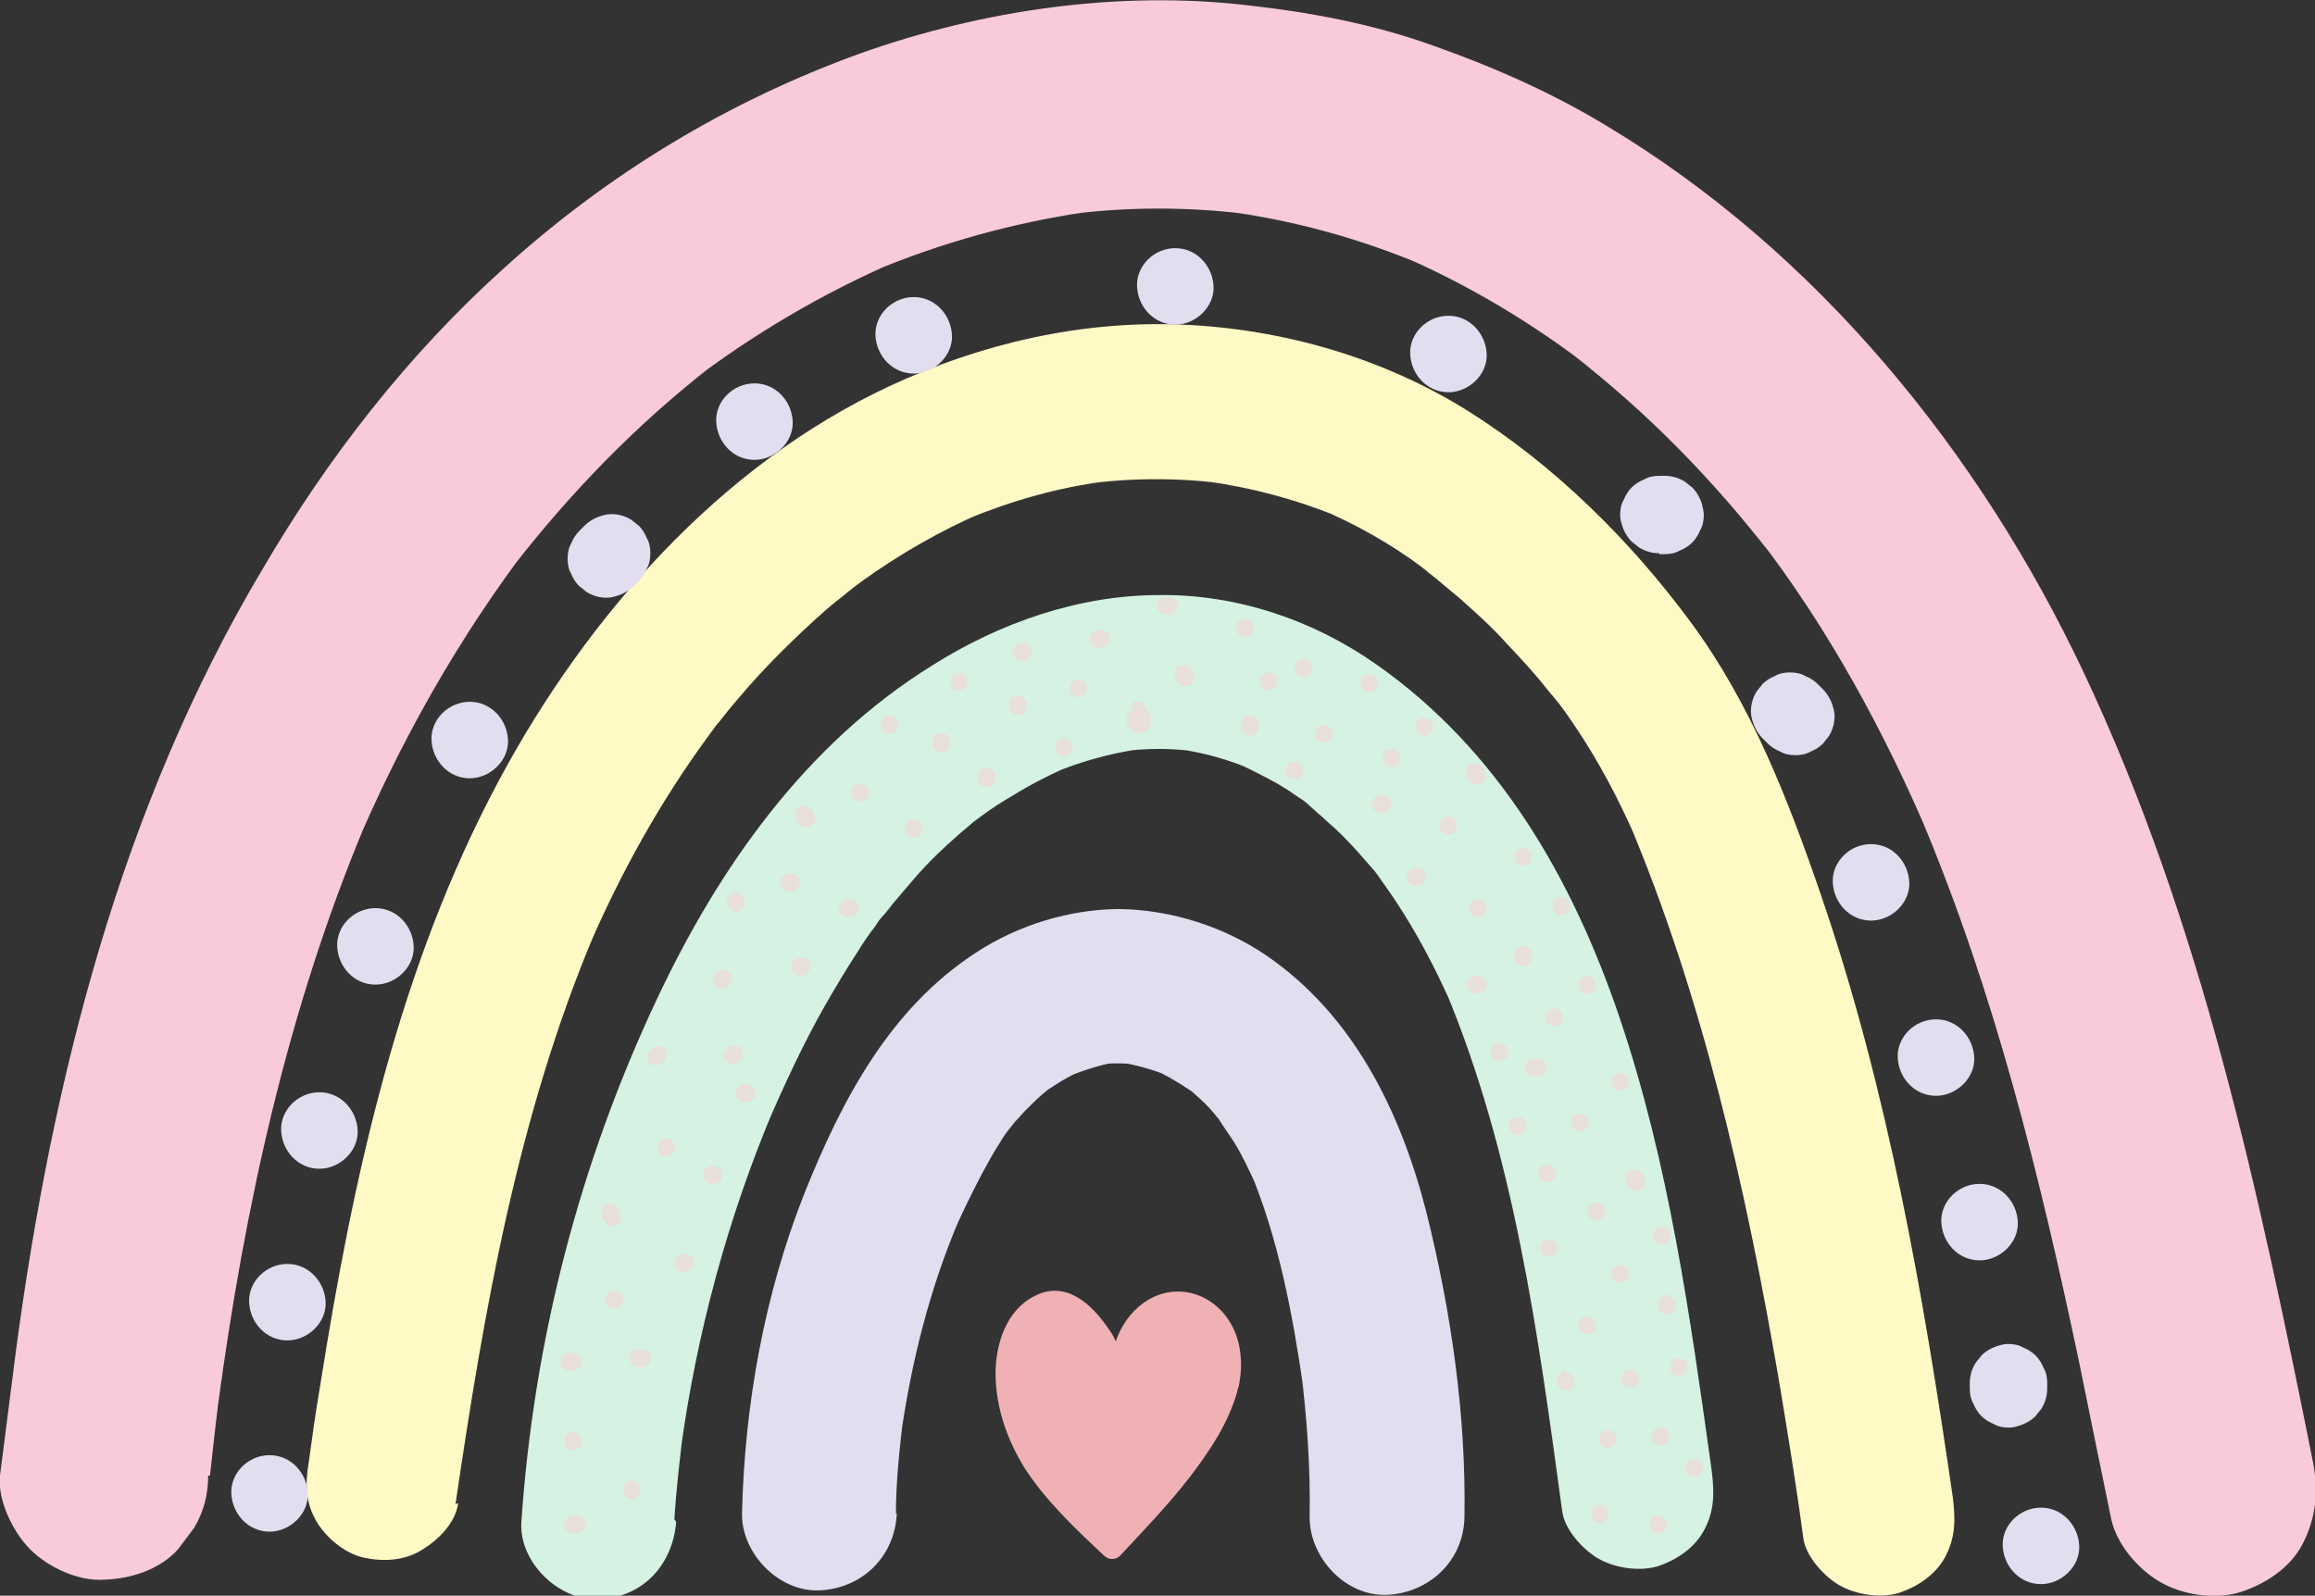 <?xml version="1.0" encoding="UTF-8"?><svg id="Capa_2" xmlns="http://www.w3.org/2000/svg" viewBox="0 0 260.2 179.4"><rect x="0" y="0" width="260.2" height="179.4" fill="#333333" stroke="none"/><g id="design"><path d="m23.6,165.9c.4-3.7.8-7.3,1.3-11-.1,1-.3,2.1-.4,3.1,3-22.3,7.8-44.4,16.5-65.2-.4.9-.8,1.9-1.2,2.8,5.2-12.3,11.8-24,19.9-34.6-.6.8-1.2,1.6-1.8,2.4,6.4-8.2,13.7-15.7,21.9-22.1-.8.6-1.6,1.2-2.4,1.8,7.2-5.5,15-10.1,23.3-13.7-.9.4-1.9.8-2.8,1.2,7.8-3.3,16.1-5.6,24.5-6.8-1,.1-2.1.3-3.1.4,7.3-1,14.6-1,21.9,0-1-.1-2.1-.3-3.1-.4,7.4,1,14.6,3,21.6,5.9-.9-.4-1.9-.8-2.8-1.2,8,3.4,15.5,7.9,22.3,13.2-.8-.6-1.6-1.2-2.4-1.8,8.4,6.5,15.8,14.1,22.3,22.5-.6-.8-1.2-1.6-1.8-2.4,8.2,10.6,14.6,22.4,19.8,34.7l-1.2-2.8c8.3,19.7,13.4,40.4,17.8,61.3,1.2,5.9,2.4,11.8,3.6,17.6.6,2.8,3,5.6,5.4,7,2.5,1.5,6.2,2.1,9.1,1.2,2.8-.9,5.6-2.7,7-5.4,1.5-2.9,1.8-5.8,1.2-9.1-6.1-30.4-12.5-60.7-25.8-88.9-11.7-24.8-30-47.3-53.7-61.5-6.1-3.7-12.7-6.6-19.5-9-6.7-2.4-13.6-3.7-20.7-4.5-14.5-1.7-29.8.5-43.6,5.4-14.9,5.4-28.3,13.5-40,24.1-10.8,9.7-19.9,21.4-27.2,33.9C13.6,90.7,5.9,121.2,1.8,151.8c-.6,4.7-1.2,9.4-1.8,14.1-.3,2.8,1.5,6.4,3.4,8.3,2,2,5.4,3.6,8.3,3.4,3-.1,6.2-1.1,8.3-3.4.6-.8,1.2-1.6,1.8-2.4,1.1-1.8,1.6-3.8,1.6-5.9h0Z" fill="#f8cadb"/><path d="m51.2,169.1c3.2-21.8,7-43.7,15.6-64.1-.3.7-.6,1.4-.9,2.1,3.7-8.7,8.3-17,13.9-24.6.3-.4.6-.8.9-1.3.8-1.1-.5.6-.5.7.2-.2.4-.5.6-.7.7-.9,1.5-1.9,2.3-2.8,1.5-1.8,3.1-3.5,4.7-5.1,1.6-1.6,3.3-3.2,5-4.7.8-.7,1.7-1.4,2.6-2.1,1.5-1.2-1.3,1-.2.1.5-.4,1.1-.8,1.6-1.2,4.3-3.1,9-5.8,13.9-7.9-.7.3-1.4.6-2.1.9,5.1-2.1,10.3-3.6,15.8-4.3-.8.1-1.5.2-2.3.3,5.2-.7,10.5-.7,15.7,0-.8-.1-1.5-.2-2.3-.3,5.1.7,10,2,14.7,3.9-.7-.3-1.4-.6-2.1-.9,4.2,1.8,8.2,4,11.9,6.8.3.2.5.4.7.6-1.1-.9-1.3-1-.6-.5.5.4,1,.8,1.5,1.2.8.7,1.7,1.4,2.5,2.1,1.8,1.6,3.6,3.2,5.2,5,1.6,1.7,3.2,3.4,4.6,5.2.3.4.7.8,1,1.3.5.7.4.5-.5-.7.2.2.4.5.6.7.7.9,1.4,1.9,2,2.8,2.7,4,4.9,8.2,6.8,12.5-.3-.7-.6-1.4-.9-2.1,8.5,20.1,13.3,41.5,17,62.9,1,6,2,12.1,2.8,18.1.3,2,2.3,4.2,4,5.2,1.9,1.1,4.6,1.5,6.7.9,2.1-.7,4.1-2,5.2-4,1.2-2.2,1.2-4.2.9-6.7-3.3-22.8-7.3-45.8-14.8-67.7-3.7-10.8-7.9-21.6-14.7-30.8-6.8-9.2-15.3-17.6-25-23.7-9.6-6-20.8-9.2-32-9.7-11.4-.5-22.7,2.1-33,6.9-19.1,8.9-34.1,26-43.9,44.3-11.3,21.1-16.4,44.6-20.1,68-.5,2.9-.9,5.8-1.3,8.7-.4,2.4-.4,4.5.9,6.7,1.1,1.8,3.1,3.5,5.2,4,2.2.5,4.7.4,6.7-.9,1.8-1.1,3.7-3,4-5.2h0Z" fill="#fff9c5"/><path d="m75.8,170.8c.2-3.3.6-6.7,1-10-.1.8-.2,1.5-.3,2.3,1.8-13.2,5.3-26.2,10.5-38.5-.3.7-.6,1.4-.9,2.1,2-4.6,4.1-9.2,6.6-13.6,1.2-2.1,2.4-4.1,3.7-6.1.6-1,1.3-2,2-2.9.3-.5.6-.9,1-1.3.4-.5,1.9-2.2,0-.1,1.6-1.8,3-3.6,4.6-5.3,1.6-1.7,3.4-3.3,5.2-4.8.2-.2.5-.4.7-.6-.3.3-.7.5-1,.8.5-.4,1.1-.8,1.6-1.2,1.1-.8,2.2-1.5,3.4-2.2,2.1-1.3,4.3-2.4,6.6-3.4-.7.3-1.4.6-2.1.9,3.1-1.3,6.4-2.2,9.8-2.7-.8.1-1.5.2-2.3.3,2.9-.4,5.8-.4,8.7,0-.8-.1-1.5-.2-2.3-.3,3,.4,5.8,1.2,8.6,2.4-.7-.3-1.4-.6-2.1-.9,1.6.7,3.1,1.5,4.6,2.3.7.4,1.5.9,2.2,1.4.3.2.6.4.9.6.3.2,1.6,1.2.3.2-1.3-1,0,0,.3.3.3.3.7.6,1,.9.6.5,1.2,1.1,1.8,1.6,1.3,1.2,2.5,2.5,3.7,3.9.6.7,1.2,1.3,1.7,2.1-.3-.4-1.2-1.6-.4-.5.3.4.5.7.8,1.1,1,1.4,1.9,2.8,2.8,4.3,1.8,3,3.4,6.2,4.8,9.4-.3-.7-.6-1.4-.9-2.1,7.8,18.6,10.5,38.9,13.2,58.8.3,2,2.3,4.2,4,5.2,1.9,1.1,4.6,1.5,6.7.9,2.1-.7,4.1-2,5.2-4,1.2-2.2,1.2-4.2.9-6.7-2.4-17.2-4.8-34.6-10.4-51.1-5.3-15.6-13.6-30-27.3-39.6-7.1-5-15.7-7.9-24.4-7.8-9,0-17.9,3.1-25.5,7.9-14.2,8.8-24,22.7-31,37.6-8.7,18.5-13.8,38.3-15.2,58.7-.3,4.5,4.2,8.9,8.7,8.7,4.9-.2,8.3-3.8,8.7-8.7h0Z" fill="#d5f2e2"/><path d="m100.7,170.2c0-3.6.4-7.2.8-10.7-.1.8-.2,1.5-.3,2.3,1.2-8.6,3.3-17,6.7-24.9-.3.7-.6,1.4-.9,2.1,1-2.4,2.2-4.8,3.4-7.1.6-1.1,1.2-2.2,1.9-3.3.3-.5.6-1,1-1.5.2-.3,1.4-1.8.4-.5-1,1.3.2-.2.4-.5.4-.4.8-.9,1.2-1.3.8-.8,1.6-1.6,2.5-2.3,1.1-1-1.9,1.3,0,0,.5-.3.9-.6,1.4-.9,1-.6,2-1.1,3-1.5-.7.3-1.4.6-2.1.9,1.8-.7,3.6-1.3,5.4-1.6-.8.1-1.5.2-2.3.3,1.6-.2,3.2-.2,4.8,0-.8-.1-1.5-.2-2.3-.3,1.9.3,3.7.8,5.5,1.5-.7-.3-1.4-.6-2.1-.9,1.7.7,3.2,1.6,4.7,2.6,1.4.9-1.6-1.4-.3-.3.3.3.7.6,1,.9.7.6,1.3,1.2,1.9,1.9.3.4.6.7.9,1.1,1,1.2-1.1-1.6-.2-.2.5.8,1.1,1.6,1.6,2.4,1,1.6,1.8,3.4,2.6,5.1-.3-.7-.6-1.4-.9-2.1,3.3,7.8,4.9,16.4,6.1,24.7-.1-.8-.2-1.5-.3-2.3.7,5.6,1.1,11.2,1,16.8,0,4.5,4,8.9,8.7,8.7,4.7-.2,8.6-3.8,8.7-8.7.2-11.5-1.5-23.2-4.3-34.4-2.9-11.3-8.2-22.1-18-28.8-4.7-3.2-10.6-5.1-16.4-5.2-5.6,0-11.5,1.8-16.2,4.9-9.7,6.3-15.1,16.6-19.3,27.1-4.5,11.4-6.7,23.7-7,35.9-.1,4.5,4.1,8.9,8.7,8.7,4.8-.2,8.5-3.8,8.7-8.7h0Z" fill="#e2def0"/><path d="m30.3,172.2c2.3,0,4.4-2,4.3-4.3-.1-2.3-1.9-4.3-4.3-4.3s-4.4,2-4.3,4.3c.1,2.3,1.9,4.3,4.3,4.3h0Z" fill="#e2def0"/><path d="m32.3,150.7c2.3,0,4.4-2,4.3-4.3-.1-2.3-1.9-4.3-4.3-4.3s-4.4,2-4.3,4.3c.1,2.3,1.9,4.3,4.3,4.3h0Z" fill="#e2def0"/><path d="m35.9,131.4c2.3,0,4.4-2,4.3-4.3-.1-2.3-1.9-4.3-4.3-4.3s-4.4,2-4.3,4.3c.1,2.3,1.9,4.3,4.3,4.3h0Z" fill="#e2def0"/><path d="m42.2,110.7c2.3,0,4.4-2,4.3-4.3-.1-2.3-1.9-4.3-4.3-4.3s-4.4,2-4.3,4.3c.1,2.3,1.9,4.3,4.3,4.3h0Z" fill="#e2def0"/><path d="m52.8,87.5c2.3,0,4.4-2,4.3-4.3-.1-2.3-1.9-4.3-4.3-4.3s-4.4,2-4.3,4.3c.1,2.3,1.9,4.3,4.3,4.3h0Z" fill="#e2def0"/><path d="m71.2,65.9l.6-.6c.4-.4.7-.9.9-1.4.3-.5.4-1.1.4-1.7,0-.6-.1-1.2-.4-1.7-.2-.5-.5-1-.9-1.4-.3-.2-.6-.5-.9-.7-.7-.4-1.4-.6-2.2-.6-.4,0-.8.1-1.1.2-.7.2-1.4.6-1.9,1.1l-.6.6c-.4.4-.7.9-.9,1.4-.3.5-.4,1.1-.4,1.7,0,.6.1,1.2.4,1.7.2.5.5,1,.9,1.4.3.2.6.5.9.7.7.4,1.4.6,2.2.6.4,0,.8-.1,1.1-.2.7-.2,1.4-.6,1.9-1.1h0Z" fill="#e2def0"/><path d="m84.8,51.7c2.3,0,4.4-2,4.3-4.3-.1-2.3-1.9-4.3-4.3-4.3s-4.4,2-4.3,4.3c.1,2.3,1.9,4.3,4.3,4.3h0Z" fill="#e2def0"/><path d="m102.7,42c2.3,0,4.4-2,4.3-4.3-.1-2.3-1.9-4.3-4.3-4.3s-4.4,2-4.3,4.3c.1,2.3,1.9,4.3,4.3,4.3h0Z" fill="#e2def0"/><path d="m132.1,36.5c2.3,0,4.4-2,4.3-4.3-.1-2.3-1.9-4.3-4.3-4.3s-4.4,2-4.3,4.3c.1,2.3,1.9,4.3,4.3,4.3h0Z" fill="#e2def0"/><path d="m162.8,44.1c2.3,0,4.4-2,4.3-4.3-.1-2.3-1.9-4.3-4.3-4.3s-4.4,2-4.3,4.3c.1,2.3,1.9,4.3,4.3,4.3h0Z" fill="#e2def0"/><path d="m186.5,62.3h.6c.6,0,1.2-.1,1.7-.4.5-.2,1-.5,1.4-.9.4-.4.7-.9.9-1.4.3-.5.4-1.1.4-1.7,0-.4-.1-.8-.2-1.2-.2-.7-.6-1.4-1.1-1.9-.3-.2-.6-.5-.9-.7-.7-.4-1.4-.6-2.2-.6h-.6c-.6,0-1.2.1-1.7.4-.5.2-1,.5-1.4.9-.4.4-.7.9-.9,1.4-.3.5-.4,1.1-.4,1.7,0,.4.1.8.2,1.1.2.7.6,1.4,1.1,1.9.3.2.6.5.9.7.7.4,1.4.6,2.2.6h0Z" fill="#e2def0"/><path d="m198.1,83c.2.2.4.4.6.6.4.4.9.7,1.4.9.5.3,1.1.4,1.7.4.6,0,1.2-.1,1.7-.4.5-.2,1-.5,1.4-.9.2-.3.5-.6.7-.9.4-.7.6-1.4.6-2.2,0-.4-.1-.8-.2-1.1-.2-.7-.6-1.4-1.1-1.9-.2-.2-.4-.4-.6-.6-.4-.4-.9-.7-1.4-.9-.5-.3-1.1-.4-1.7-.4-.6,0-1.2.1-1.7.4-.5.2-1,.5-1.4.9-.2.3-.5.6-.7.9-.4.7-.6,1.4-.6,2.2,0,.4.1.8.2,1.1.2.7.6,1.4,1.1,1.9h0Z" fill="#e2def0"/><path d="m210.3,103.5c2.3,0,4.4-2,4.3-4.3-.1-2.3-1.9-4.3-4.3-4.3s-4.4,2-4.3,4.3c.1,2.3,1.9,4.3,4.3,4.3h0Z" fill="#e2def0"/><path d="m217.6,123.2c2.3,0,4.4-2,4.3-4.3-.1-2.3-1.9-4.3-4.3-4.3s-4.4,2-4.3,4.3c.1,2.3,1.9,4.3,4.3,4.3h0Z" fill="#e2def0"/><path d="m222.5,141.7c2.3,0,4.4-2,4.3-4.3-.1-2.3-1.9-4.3-4.3-4.3s-4.4,2-4.3,4.3c.1,2.3,1.9,4.3,4.3,4.3h0Z" fill="#e2def0"/><path d="m221.4,155.5v.6c0,.6.1,1.2.4,1.7.2.5.5,1,.9,1.4.4.4.9.7,1.4.9.5.3,1.1.4,1.7.4.4,0,.8-.1,1.1-.2.7-.2,1.4-.6,1.9-1.1.2-.3.5-.6.7-.9.4-.7.6-1.4.6-2.2v-.6c0-.6-.1-1.2-.4-1.7-.2-.5-.5-1-.9-1.4-.4-.4-.9-.7-1.4-.9-.5-.3-1.1-.4-1.7-.4-.4,0-.8.1-1.1.2-.7.2-1.4.6-1.9,1.1-.2.3-.5.6-.7.9-.4.7-.6,1.4-.6,2.2h0Z" fill="#e2def0"/><path d="m229.4,178.1c2.3,0,4.4-2,4.3-4.3-.1-2.3-1.9-4.3-4.3-4.3s-4.4,2-4.3,4.3c.1,2.3,1.9,4.3,4.3,4.3h0Z" fill="#e2def0"/><path d="m64.8,170.4h-.4c-.3,0-.5.1-.7.3s-.3.5-.3.7c0,.3,0,.5.3.7.2.2.4.3.7.3h.4c.3,0,.5-.1.7-.3.2-.2.3-.5.3-.7,0-.3,0-.5-.3-.7-.2-.2-.4-.3-.7-.3h0Z" fill="#e9e0db"/><path d="m71,168.5c1.3,0,1.3-2,0-2s-1.3,2,0,2h0Z" fill="#e9e0db"/><path d="m64.4,163c1.3,0,1.3-2,0-2s-1.3,2,0,2h0Z" fill="#e9e0db"/><path d="m72.2,151.7h-.4c-.3,0-.5.1-.7.3-.2.2-.3.5-.3.7,0,.3,0,.5.3.7.2.2.4.3.7.3h.4c.3,0,.5-.1.7-.3s.3-.5.3-.7c0-.3,0-.5-.3-.7-.2-.2-.4-.3-.7-.3h0Z" fill="#e9e0db"/><path d="m64.4,152.1h-.4c-.3,0-.5.1-.7.3-.2.2-.3.5-.3.7,0,.3,0,.5.3.7.2.2.4.3.7.3h.4c.3,0,.5-.1.7-.3.2-.2.3-.5.3-.7,0-.3,0-.5-.3-.7-.2-.2-.4-.3-.7-.3h0Z" fill="#e9e0db"/><path d="m69.1,145.1h-.1c-1.3,0-1.3,2,0,2h.1c1.3,0,1.3-2,0-2h-.1c-1.3,0-1.3,2,0,2h.1c1.3,0,1.3-2,0-2h0Z" fill="#e9e0db"/><path d="m77,141h-.2c-.3,0-.5.1-.7.3s-.3.5-.3.7c0,.3,0,.5.3.7.2.2.4.3.7.3h.2c.3,0,.5-.1.7-.3.2-.2.3-.5.3-.7,0-.3,0-.5-.3-.7-.2-.2-.4-.3-.7-.3h0Z" fill="#e9e0db"/><path d="m69.7,136.3c0-.1-.1-.3-.2-.4-.1-.2-.4-.4-.6-.5-.2,0-.6,0-.8.1-.2.1-.4.3-.5.6,0,.3,0,.5.1.8,0,.1.1.3.2.4.1.2.4.4.6.5.2,0,.6,0,.8-.1.2-.1.4-.3.5-.6,0-.3,0-.5-.1-.8h0Z" fill="#e9e0db"/><path d="m74.9,130c1.3,0,1.3-2,0-2s-1.3,2,0,2h0Z" fill="#e9e0db"/><path d="m80.2,131.1h-.2c-.3,0-.5.1-.7.3-.2.2-.3.5-.3.7,0,.3,0,.5.3.7.2.2.4.3.7.3h.2c.3,0,.5-.1.7-.3s.3-.5.3-.7c0-.3,0-.5-.3-.7-.2-.2-.4-.3-.7-.3h0Z" fill="#e9e0db"/><path d="m73.2,117.9c0,0-.1.1-.2.2-.2.2-.3.5-.3.7s.1.5.3.7c.2.2.4.3.7.3.3,0,.5-.1.7-.3,0,0,.1-.1.2-.2.2-.2.3-.5.3-.7s-.1-.5-.3-.7c-.2-.2-.4-.3-.7-.3-.3,0-.5.1-.7.3h0Z" fill="#e9e0db"/><path d="m81.3,118.5s0,0,0,0c0,0,0-.2,0-.3,0,0,0,0,0,0,0,0,0-.2.1-.2,0,0,0,0,0,0,0,0,.1-.1.2-.2,0,0,0,0,0,0,0,0,.1-.1.2-.2,0,0,0,0,0,0,0,0,.2,0,.2-.1,0,0,0,0,0,0,0,0,.2,0,.3,0,0,0,0,0,0,0,0,0,.2,0,.3,0,0,0,0,0,0,0,0,0,.2,0,.2.1,0,0,0,0,0,0,0,0,.1.1.2.2,0,0,0,0,0,0,0,0,.1.1.2.2,0,0,0,0,0,0,0,0,0,.2.1.2,0,0,0,0,0,0,0,0,0,.2,0,.3,0,0,0,0,0,0,0-.2-.1-.6-.3-.7-.2-.2-.5-.3-.7-.3-.3,0-.5,0-.7.3,0,0-.1.1-.2.2,0,.2-.1.3-.1.5,0,.3.1.6.3.8.2.2.5.3.8.3.6,0,1.1-.5,1.1-1.1,0-.3-.1-.5-.3-.7s-.5-.3-.7-.3c-.3,0-.5,0-.7.3-.2.2-.3.4-.3.7h0Z" fill="#e9e0db"/><path d="m81.3,109.1h-.2c-.3,0-.5.1-.7.3-.2.2-.3.5-.3.7,0,.3,0,.5.3.7.2.2.4.3.7.3h.2c.3,0,.5-.1.7-.3.2-.2.3-.5.3-.7,0-.3,0-.5-.3-.7-.2-.2-.4-.3-.7-.3h0Z" fill="#e9e0db"/><path d="m90.1,107.7h-.2c-.3,0-.5.1-.7.3-.2.2-.3.5-.3.7,0,.3,0,.5.3.7.2.2.4.3.7.3h.2c.3,0,.5-.1.7-.3s.3-.5.3-.7c0-.3,0-.5-.3-.7-.2-.2-.4-.3-.7-.3h0Z" fill="#e9e0db"/><path d="m83.9,121.9h-.2c-.3,0-.5.1-.7.3s-.3.5-.3.7c0,.3,0,.5.3.7.2.2.4.3.7.3h.2c.3,0,.5-.1.7-.3.2-.2.3-.5.3-.7,0-.3,0-.5-.3-.7-.2-.2-.4-.3-.7-.3h0Z" fill="#e9e0db"/><path d="m83.7,101.5v-.2c0-.3-.1-.5-.3-.7-.2-.2-.5-.3-.7-.3-.3,0-.5,0-.7.3-.2.2-.3.4-.3.7v.2c0,.3.1.5.3.7.2.2.5.3.7.3.3,0,.5,0,.7-.3.2-.2.3-.4.3-.7h0Z" fill="#e9e0db"/><path d="m91.5,91.5c0-.1-.1-.3-.2-.4-.1-.2-.4-.4-.6-.5-.2,0-.6,0-.8.1-.2.1-.4.3-.5.6,0,.3,0,.5.1.8,0,.1.1.3.2.4.1.2.4.4.6.5.2,0,.6,0,.8-.1.2-.1.4-.3.5-.6,0-.3,0-.5-.1-.8h0Z" fill="#e9e0db"/><path d="m88.7,100.2h.2c.3,0,.5-.1.7-.3s.3-.5.3-.7c0-.3,0-.5-.3-.7-.2-.2-.4-.3-.7-.3h-.2c-.3,0-.5.1-.7.3s-.3.5-.3.7c0,.3,0,.5.3.7.2.2.4.3.7.3h0Z" fill="#e9e0db"/><path d="m95.5,101.1h-.2c-.3,0-.5.1-.7.3-.2.2-.3.5-.3.7,0,.3,0,.5.3.7.2.2.4.3.7.3h.2c.3,0,.5-.1.7-.3s.3-.5.3-.7c0-.3,0-.5-.3-.7-.2-.2-.4-.3-.7-.3h0Z" fill="#e9e0db"/><path d="m100,82.5c1.3,0,1.3-2,0-2s-1.3,2,0,2h0Z" fill="#e9e0db"/><path d="m96.7,90.1c1.3,0,1.3-2,0-2s-1.3,2,0,2h0Z" fill="#e9e0db"/><path d="m102.7,94.2c1.3,0,1.3-2,0-2s-1.3,2,0,2h0Z" fill="#e9e0db"/><path d="m107.8,77.6c1.3,0,1.3-2,0-2s-1.3,2,0,2h0Z" fill="#e9e0db"/><path d="m104.8,83.4v.2c0,.3.1.5.3.7.2.2.5.3.7.3.3,0,.5,0,.7-.3.2-.2.3-.4.3-.7v-.2c0-.3-.1-.5-.3-.7-.2-.2-.5-.3-.7-.3-.3,0-.5,0-.7.3-.2.2-.3.4-.3.7h0Z" fill="#e9e0db"/><path d="m111.9,87.5v-.2c0-.3-.1-.5-.3-.7s-.5-.3-.7-.3c-.3,0-.5,0-.7.3-.2.2-.3.4-.3.7v.2c0,.3.1.5.3.7.2.2.5.3.7.3.3,0,.5,0,.7-.3.2-.2.3-.4.3-.7h0Z" fill="#e9e0db"/><path d="m115,72.3h-.2c-.3,0-.5.1-.7.3s-.3.5-.3.7c0,.3,0,.5.3.7.2.2.4.3.7.3h.2c.3,0,.5-.1.7-.3.2-.2.3-.5.3-.7,0-.3,0-.5-.3-.7-.2-.2-.4-.3-.7-.3h0Z" fill="#e9e0db"/><path d="m113.4,79.2v.2c0,.3.1.5.3.7.2.2.5.3.7.3.3,0,.5,0,.7-.3.2-.2.3-.4.3-.7v-.2c0-.3-.1-.5-.3-.7s-.5-.3-.7-.3c-.3,0-.5,0-.7.3-.2.2-.3.4-.3.7h0Z" fill="#e9e0db"/><path d="m119.6,85c1.3,0,1.3-2,0-2s-1.3,2,0,2h0Z" fill="#e9e0db"/><path d="m123.7,70.8h-.2c-.3,0-.5.1-.7.3-.2.2-.3.5-.3.7,0,.3,0,.5.3.7.2.2.4.3.7.3h.2c.3,0,.5-.1.7-.3s.3-.5.3-.7c0-.3,0-.5-.3-.7-.2-.2-.4-.3-.7-.3h0Z" fill="#e9e0db"/><path d="m121.2,78.4c1.3,0,1.3-2,0-2s-1.3,2,0,2h0Z" fill="#e9e0db"/><path d="m131.1,69.1h.2c.3,0,.5-.1.7-.3.2-.2.3-.5.3-.7,0-.3,0-.5-.3-.7-.2-.2-.4-.3-.7-.3h-.2c-.3,0-.5.1-.7.3s-.3.5-.3.7c0,.3,0,.5.3.7.2.2.4.3.7.3h0Z" fill="#e9e0db"/><path d="m139.9,71.6c1.3,0,1.3-2,0-2s-1.3,2,0,2h0Z" fill="#e9e0db"/><path d="m146.5,76.1c1.3,0,1.3-2,0-2s-1.3,2,0,2h0Z" fill="#e9e0db"/><path d="m134.1,75.7c0-.1-.1-.3-.2-.4-.1-.2-.4-.4-.6-.5-.2,0-.6,0-.8.1-.2.1-.4.3-.5.6,0,.3,0,.5.1.8s.1.3.2.4c.1.2.4.4.6.5.2,0,.6,0,.8-.1.2-.1.4-.3.5-.6,0-.3,0-.5-.1-.8h0Z" fill="#e9e0db"/><path d="m127.3,79.7c-.6.4-.8,1-.6,1.7.2.7.8,1.1,1.5,1,.7,0,1.2-.7,1.2-1.4,0-.3,0-.6-.2-.8-.2-.3-.5-.5-.8-.7-.2,0-.6,0-.8.1-.2.1-.4.4-.5.6,0,.3,0,.5.1.8.2.2.3.4.6.5-.1,0-.2-.1-.3-.2.1,0-.1-.2,0-.1,0,0,0-.2,0-.2,0,0,0,0,0,0,0,0,0-.2,0-.3,0,0,0,.1,0,.2,0,0,0-.2,0-.3,0,0,0,0,0,0,0-.2.1-.2,0-.2,0,0,0,0,0,0,0,0,.1-.1.2-.2,0,0,.3,0,.1,0,0,0,.2,0,.3,0,0,0,0,0,0,0,0,0,.2,0,.3,0-.2,0,.2.1,0,0,0,0,.2.2.1,0,.2.2.1.2,0,0,.1.3,0,.2,0,0,0,0,0,.2,0,.3,0,0,0,0,0-.1,0,0,0,.2,0,.3,0-.1,0-.2,0,0,0,0,0,0-.1.1-.2.1-.2.2-.1,0,.4-.3.7-.9.4-1.4-.3-.5-.9-.7-1.4-.4h0Z" fill="#e9e0db"/><path d="m141.5,81.7v-.2c0-.3-.1-.5-.3-.7-.2-.2-.5-.3-.7-.3-.3,0-.5,0-.7.3-.2.2-.3.4-.3.7v.2c0,.3.1.5.3.7s.5.3.7.3c.3,0,.5,0,.7-.3.2-.2.3-.4.3-.7h0Z" fill="#e9e0db"/><path d="m153.9,77.8c1.3,0,1.3-2,0-2s-1.3,2,0,2h0Z" fill="#e9e0db"/><path d="m142.6,77.6c1.3,0,1.3-2,0-2s-1.3,2,0,2h0Z" fill="#e9e0db"/><path d="m148.8,83.5c1.3,0,1.3-2,0-2s-1.3,2,0,2h0Z" fill="#e9e0db"/><path d="m145.5,87.6c1.3,0,1.3-2,0-2s-1.3,2,0,2h0Z" fill="#e9e0db"/><path d="m160.1,82.7c1.3,0,1.3-2,0-2s-1.3,2,0,2h0Z" fill="#e9e0db"/><path d="m156.4,86.2c1.3,0,1.3-2,0-2s-1.3,2,0,2h0Z" fill="#e9e0db"/><path d="m155.4,89.4h-.2c-.3,0-.5.1-.7.3-.2.2-.3.5-.3.7,0,.3,0,.5.3.7.2.2.4.3.7.3h.2c.3,0,.5-.1.7-.3.2-.2.3-.5.3-.7,0-.3,0-.5-.3-.7-.2-.2-.4-.3-.7-.3h0Z" fill="#e9e0db"/><path d="m164.9,87.3c0,.1.1.3.2.4.1.2.4.4.6.5.2,0,.6,0,.8-.1.2-.1.4-.3.5-.6,0-.3,0-.5-.1-.8,0-.1-.1-.3-.2-.4-.1-.2-.4-.4-.6-.5-.2,0-.6,0-.8.1-.2.1-.4.3-.5.6,0,.3,0,.5.1.8h0Z" fill="#e9e0db"/><path d="m162.8,93.8c1.3,0,1.3-2,0-2s-1.3,2,0,2h0Z" fill="#e9e0db"/><path d="m159.3,97.6h-.2c-.3,0-.5.1-.7.3-.2.2-.3.5-.3.7,0,.3,0,.5.3.7.2.2.4.3.7.3h.2c.3,0,.5-.1.7-.3.2-.2.3-.5.3-.7,0-.3,0-.5-.3-.7-.2-.2-.4-.3-.7-.3h0Z" fill="#e9e0db"/><path d="m166.1,103.1c1.3,0,1.3-2,0-2s-1.3,2,0,2h0Z" fill="#e9e0db"/><path d="m171.2,97.3c1.3,0,1.3-2,0-2s-1.3,2,0,2h0Z" fill="#e9e0db"/><path d="m175.5,102.9c1.3,0,1.3-2,0-2s-1.3,2,0,2h0Z" fill="#e9e0db"/><path d="m171.2,108.4c1.3,0,1.3-2,0-2s-1.3,2,0,2h0Z" fill="#e9e0db"/><path d="m170.2,107.4v.2c0,.3.1.5.3.7.2.2.5.3.7.3.3,0,.5,0,.7-.3.2-.2.3-.4.3-.7v-.2c0-.3-.1-.5-.3-.7s-.5-.3-.7-.3c-.3,0-.5,0-.7.3-.2.2-.3.4-.3.7h0Z" fill="#e9e0db"/><path d="m166.1,109.7h-.2c-.3,0-.5.1-.7.3-.2.2-.3.5-.3.7,0,.3,0,.5.3.7.2.2.4.3.7.3h.2c.3,0,.5-.1.7-.3.2-.2.3-.5.3-.7,0-.3,0-.5-.3-.7-.2-.2-.4-.3-.7-.3h0Z" fill="#e9e0db"/><path d="m178.4,111.7c1.3,0,1.3-2,0-2s-1.3,2,0,2h0Z" fill="#e9e0db"/><path d="m174.7,115.4c1.3,0,1.3-2,0-2s-1.3,2,0,2h0Z" fill="#e9e0db"/><path d="m172.8,119h-.4c-.3,0-.5.1-.7.3s-.3.5-.3.7c0,.3,0,.5.3.7.2.2.4.3.7.3h.4c.3,0,.5-.1.7-.3s.3-.5.3-.7c0-.3,0-.5-.3-.7-.2-.2-.4-.3-.7-.3h0Z" fill="#e9e0db"/><path d="m168.5,119.3c1.3,0,1.3-2,0-2s-1.3,2,0,2h0Z" fill="#e9e0db"/><path d="m182.1,122.6c1.3,0,1.3-2,0-2s-1.3,2,0,2h0Z" fill="#e9e0db"/><path d="m177.6,127.2c1.3,0,1.3-2,0-2s-1.3,2,0,2h0Z" fill="#e9e0db"/><path d="m173.9,132.9c1.3,0,1.3-2,0-2s-1.3,2,0,2h0Z" fill="#e9e0db"/><path d="m182.8,133c0,.1.1.3.2.4.1.2.4.4.6.5.2,0,.6,0,.8-.1.2-.1.4-.3.5-.6,0-.3,0-.5-.1-.8,0-.1-.1-.3-.2-.4-.1-.2-.4-.4-.6-.5-.2,0-.6,0-.8.1-.2.1-.4.3-.5.6,0,.3,0,.5.1.8h0Z" fill="#e9e0db"/><path d="m170.6,127.6c1.3,0,1.3-2,0-2s-1.3,2,0,2h0Z" fill="#e9e0db"/><path d="m179.4,137.2c1.3,0,1.3-2,0-2s-1.3,2,0,2h0Z" fill="#e9e0db"/><path d="m186.8,139.9c1.3,0,1.3-2,0-2s-1.3,2,0,2h0Z" fill="#e9e0db"/><path d="m174.1,141.3c1.3,0,1.3-2,0-2s-1.3,2,0,2h0Z" fill="#e9e0db"/><path d="m182.1,144.2c1.3,0,1.3-2,0-2s-1.3,2,0,2h0Z" fill="#e9e0db"/><path d="m187.5,145.5c-.6,0-1.1.5-1.1,1.1,0,.3,0,.5.2.7,0,.1.1.2.3.3.1,0,.4.2.5.1.1,0,.3,0,.4,0,.1,0,.2-.1.3-.2.2-.2.3-.5.3-.7,0-.3,0-.5-.3-.7-.2-.2-.5-.3-.7-.3,0,0,0,0,0,0,0,0,.2,0,.3,0,0,0,0,0,0,0,0,0,.2,0,.2.1,0,0,0,0,0,0,0,0,.1.1.2.2,0,0,0,0,0,0l.2.2s0,0,0,0c0,0,0,.2.1.2,0,0,0,0,0,0,0,0,0,.2,0,.3,0,0,0,0,0,0,0,0,0,.2,0,.3,0,0,0,0,0,0,0,0,0,.2-.1.2,0,0,0,0,0,0l-.2.2s0,0,0,0l-.2.2s0,0,0,0c0,0-.2,0-.2.1,0,0,0,0,0,0,0,0-.2,0-.3,0,0,0,0,0,0,0,.2,0,.5-.1.7-.3.2-.2.3-.5.3-.7,0-.3,0-.5-.3-.7-.2-.2-.4-.3-.7-.3h0Z" fill="#e9e0db"/><path d="m178.4,150c1.3,0,1.3-2,0-2s-1.3,2,0,2h0Z" fill="#e9e0db"/><path d="m176.1,154.1c-.6,0-1.1.5-1.1,1.1,0,.3,0,.5.2.7,0,.1.1.2.3.3.1,0,.4.2.5.1.1,0,.3,0,.4,0,.1,0,.2-.1.3-.2.2-.2.3-.5.3-.7,0-.3,0-.5-.3-.7-.2-.2-.5-.3-.7-.3,0,0,0,0,0,0,0,0,.2,0,.3,0,0,0,0,0,0,0,0,0,.2,0,.2.1,0,0,0,0,0,0l.2.2s0,0,0,0c0,0,.1.1.2.2,0,0,0,0,0,0,0,0,0,.2.1.2,0,0,0,0,0,0,0,0,0,.2,0,.3,0,0,0,0,0,0,0,0,0,.2,0,.3,0,0,0,0,0,0,0,0,0,.2-.1.2h0c0,0-.1.1-.2.2,0,0,0,0,0,0l-.2.2s0,0,0,0c0,0-.2,0-.2.1,0,0,0,0,0,0,0,0-.2,0-.3,0,0,0,0,0,0,0,.2,0,.5-.1.7-.3.2-.2.3-.5.3-.7,0-.3,0-.5-.3-.7-.2-.2-.4-.3-.7-.3h0Z" fill="#e9e0db"/><path d="m183.3,156c1.3,0,1.3-2,0-2s-1.3,2,0,2h0Z" fill="#e9e0db"/><path d="m188.7,154.7c1.3,0,1.3-2,0-2s-1.3,2,0,2h0Z" fill="#e9e0db"/><path d="m180.7,162.8c1.3,0,1.3-2,0-2s-1.3,2,0,2h0Z" fill="#e9e0db"/><path d="m186.6,162.5c1.3,0,1.3-2,0-2s-1.3,2,0,2h0Z" fill="#e9e0db"/><path d="m190.5,166c1.3,0,1.3-2,0-2s-1.3,2,0,2h0Z" fill="#e9e0db"/><path d="m186.4,172.4c1.3,0,1.3-2,0-2s-1.3,2,0,2h0Z" fill="#e9e0db"/><path d="m179.8,171.2c1.3,0,1.3-2,0-2s-1.3,2,0,2h0Z" fill="#e9e0db"/><path d="m139.2,155.9c-.9,3.8-3.2,7.2-5.5,10.2-2.4,3.1-5.1,5.9-7.8,8.8-.5.5-1.3.5-1.8,0-3.2-3-6.5-6.1-8.9-9.8-2-3.2-3.3-6.9-3.3-10.7,0-3.3,1.2-7.1,4.4-8.7,3.5-1.8,6.4.9,8.3,3.7.3.4.6.9.8,1.4.6-1.7,1.6-3.2,3.1-4.3,2.6-1.9,6-1.7,8.4.5,2.5,2.3,3,5.8,2.3,9Z" fill="#efb1b4"/></g></svg>
